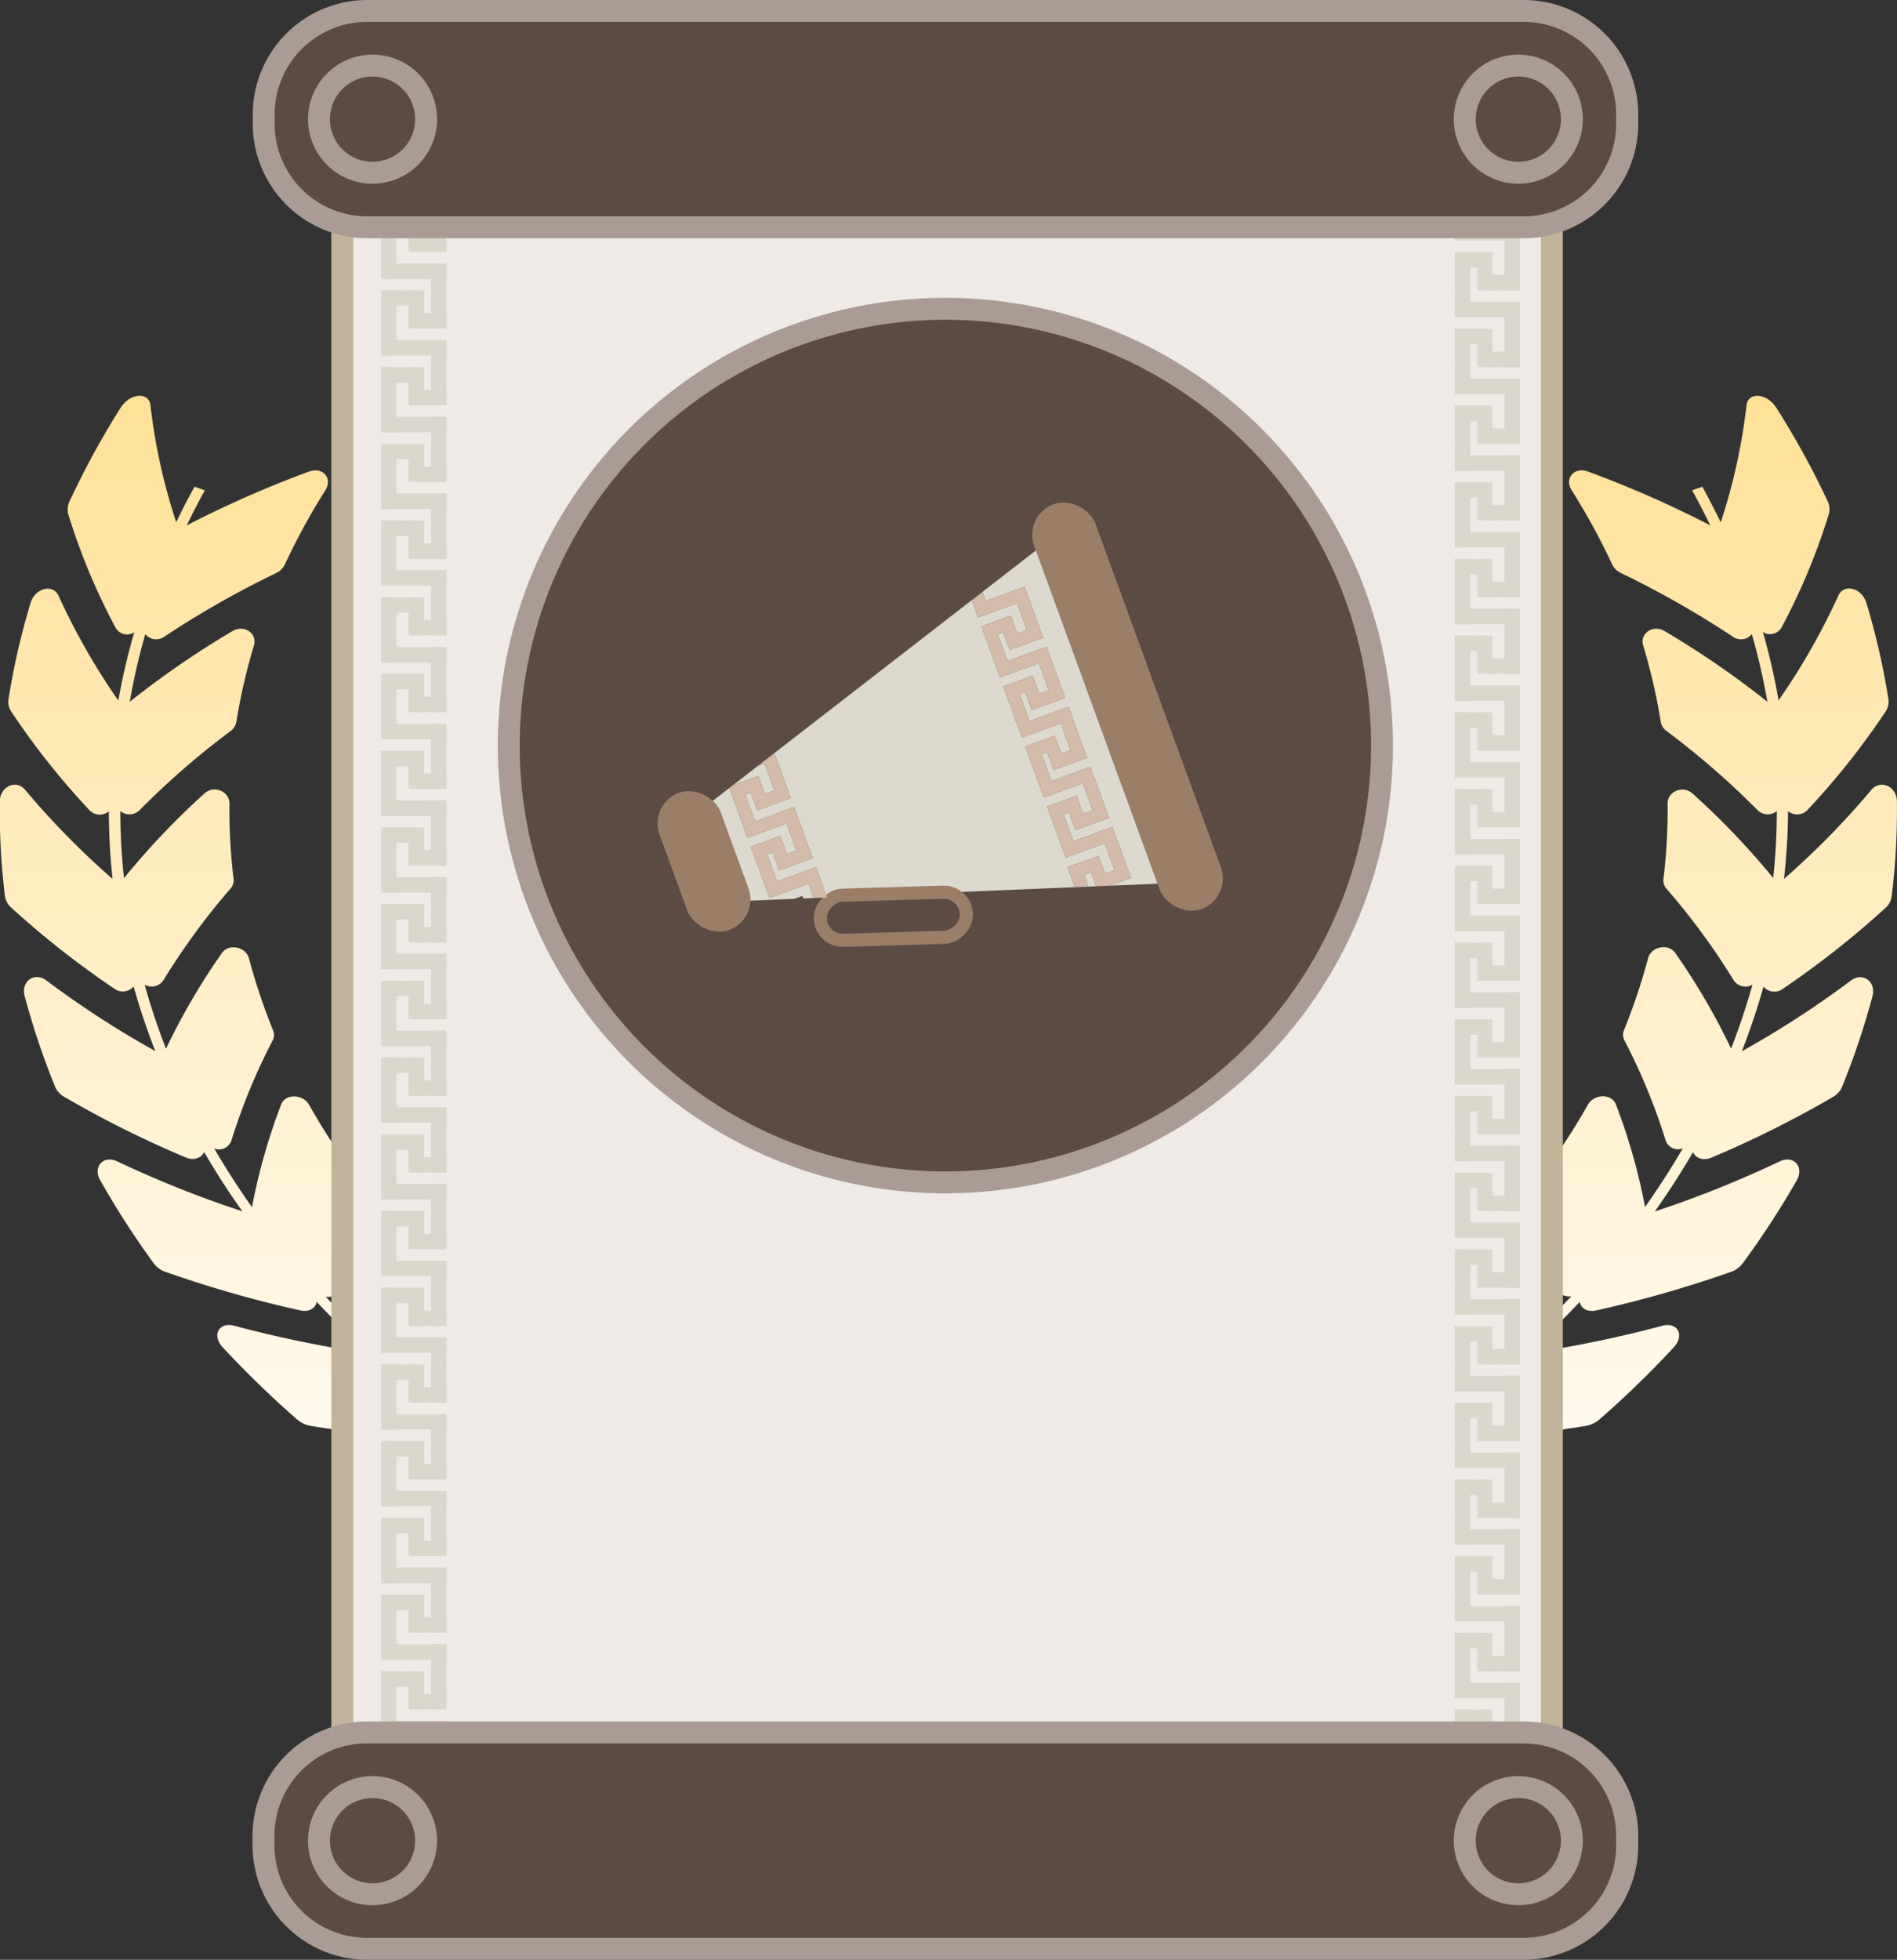 <svg xmlns="http://www.w3.org/2000/svg" xmlns:xlink="http://www.w3.org/1999/xlink" viewBox="0 0 432.86 447.01"><rect x="0" y="0" width="432.86" height="447.01" fill="#333333" stroke="none"/><defs><style>.cls-1,.cls-19{fill:none;}.cls-2{fill:url(#linear-gradient);}.cls-3{fill:url(#linear-gradient-2);}.cls-4{fill:#efeae6;}.cls-5{fill:#c1b49a;}.cls-6{fill:#dcd7cd;}.cls-7{clip-path:url(#clip-path);}.cls-8{clip-path:url(#clip-path-2);}.cls-9{clip-path:url(#clip-path-3);}.cls-10{clip-path:url(#clip-path-4);}.cls-11{clip-path:url(#clip-path-5);}.cls-12{clip-path:url(#clip-path-6);}.cls-13{clip-path:url(#clip-path-7);}.cls-14{clip-path:url(#clip-path-8);}.cls-15{fill:#5c4b43;}.cls-16{fill:#aa9c94;}.cls-17{fill:#9b7e68;}.cls-18{fill:#ddd9cf;}.cls-19{stroke:#9b7e68;stroke-miterlimit:10;stroke-width:3px;}.cls-20{fill:#d3baa9;}</style><linearGradient id="linear-gradient" x1="108.21" y1="90.25" x2="108.21" y2="375.29" gradientUnits="userSpaceOnUse"><stop offset="0" stop-color="#ffe197"/><stop offset="1" stop-color="#fff"/></linearGradient><linearGradient id="linear-gradient-2" x1="324.64" y1="90.25" x2="324.64" y2="375.29" xlink:href="#linear-gradient"/><clipPath id="clip-path"><polygon class="cls-1" points="331.95 398.7 331.95 400.01 346.83 414.89 346.83 398.7 331.95 398.7"/></clipPath><clipPath id="clip-path-2"><polygon class="cls-1" points="330.64 400.01 331.95 400.01 346.83 414.89 330.64 414.89 330.64 400.01"/></clipPath><clipPath id="clip-path-3"><polygon class="cls-1" points="103.16 400.01 101.85 400.01 86.97 414.89 103.16 414.89 103.16 400.01"/></clipPath><clipPath id="clip-path-4"><polygon class="cls-1" points="101.85 398.7 101.85 400.01 86.97 414.89 86.97 398.7 101.85 398.7"/></clipPath><clipPath id="clip-path-5"><polygon class="cls-1" points="101.85 48.73 101.85 47.42 86.97 32.55 86.97 48.73 101.85 48.73"/></clipPath><clipPath id="clip-path-6"><polygon class="cls-1" points="103.16 47.42 101.85 47.42 86.97 32.55 103.16 32.55 103.16 47.42"/></clipPath><clipPath id="clip-path-7"><polygon class="cls-1" points="330.64 47.42 331.95 47.42 346.83 32.55 330.64 32.55 330.64 47.42"/></clipPath><clipPath id="clip-path-8"><polygon class="cls-1" points="331.95 48.73 331.95 47.42 346.83 32.55 346.83 48.73 331.95 48.73"/></clipPath></defs><title>Asset 24</title><g id="Layer_2" data-name="Layer 2"><g id="Layer_1-2" data-name="Layer 1"><path class="cls-2" d="M200.15,358.39a149.38,149.38,0,0,1-17.8-20.79A4.45,4.45,0,0,0,180,336q-10.43-3.32-20.16-7.47c-3.08-1.32-6.42.49-5.23,3a141,141,0,0,0,13.65,22.19q-9.2-3-17.91-6.64c1.71-.42,2.66-1.73,1.75-3.29a132,132,0,0,1-10.58-23.11,3.62,3.62,0,0,0-1.72-1.9q-8.91-4.95-17-10.59c-2.57-1.79-6.29-.6-5.85,2A129.67,129.67,0,0,0,123.56,334q-7.84-4.46-15.13-9.41c1.76-.12,3-1.24,2.62-2.9a125.2,125.2,0,0,1-3.59-24.15,3.08,3.08,0,0,0-1.13-2.13,177.73,177.73,0,0,1-13.55-13.12c-2-2.17-5.94-1.63-6.23,1a128.12,128.12,0,0,0-.21,24.16q-6.33-5.64-12-11.66c1.74.18,3.29-.69,3.34-2.37a127.6,127.6,0,0,1,3.11-24.05,2.78,2.78,0,0,0-.52-2.26A156,156,0,0,1,70.53,252c-1.38-2.45-5.37-2.6-6.35-.13a135.34,135.34,0,0,0-6.68,23.47q-4.65-6.55-8.62-13.38a3,3,0,0,0,3.9-1.74,138.39,138.39,0,0,1,9.44-22.92,2.71,2.71,0,0,0,.09-2.29,138.58,138.58,0,0,1-5.5-16.41c-.7-2.64-4.56-3.48-6.17-1.23a151,151,0,0,0-12.76,21.83Q35.06,232,33,224.59a3.21,3.21,0,0,0,4.28-1A157.34,157.34,0,0,1,52.6,202.68a2.87,2.87,0,0,0,.7-2.24,129.18,129.18,0,0,1-.94-17.18c0-2.74-3.5-4.26-5.69-2.3A175,175,0,0,0,28.29,200.3,144.87,144.87,0,0,1,27.45,185a3.3,3.3,0,0,0,4.46-.27,184.27,184.27,0,0,1,20.72-18,3.3,3.3,0,0,0,1.31-2.11,131.84,131.84,0,0,1,4-17.36c.84-2.74-2.17-4.9-4.88-3.32a207,207,0,0,0-23.45,16.12,147.84,147.84,0,0,1,3.54-15.42,3.2,3.2,0,0,0,4.43.52,218.41,218.41,0,0,1,25.52-14.5A4.06,4.06,0,0,0,65,128.75a151.09,151.09,0,0,1,9.26-16.95c1.69-2.66-.57-5.39-3.72-4.25A245.76,245.76,0,0,0,42.6,119.84q1.94-4,4.14-8L44.4,111q-2.23,4-4.19,8.13a134.14,134.14,0,0,1-5.88-26.68c-.33-3.11-4.65-2.84-6.8.54a190,190,0,0,0-11.64,21.31,4.24,4.24,0,0,0-.31,3,145.4,145.4,0,0,0,10.78,25.85,3,3,0,0,0,4.27,1.07A149.55,149.55,0,0,0,27,159.79a152.41,152.41,0,0,1-13.62-23.86c-1.26-2.83-5.35-1.87-6.42,1.63a165.77,165.77,0,0,0-5,21.82,4,4,0,0,0,.56,2.86,172.34,172.34,0,0,0,17.86,22.52,3.22,3.22,0,0,0,4.46.28,146.52,146.52,0,0,0,.84,15.43,183.22,183.22,0,0,1-19.93-20.3c-2-2.45-5.74-.85-5.8,2.64a162.32,162.32,0,0,0,1.18,21.6A4.27,4.27,0,0,0,2.53,207a206.88,206.88,0,0,0,23.53,18.49,3.22,3.22,0,0,0,4.43-.5q2.09,7.46,4.94,14.75a217.68,217.68,0,0,1-24.87-16.12c-2.64-2-5.83.18-4.94,3.55a174.17,174.17,0,0,0,6.92,20.63,4.79,4.79,0,0,0,2,2.31,240.46,240.46,0,0,0,27.85,13.9c1.92.8,3.58.07,4.19-1.25q4,6.9,8.72,13.53A248.28,248.28,0,0,1,26.75,264.9c-3.11-1.5-5.64,1.18-3.89,4.3a196.1,196.1,0,0,0,12.2,18.93,5.49,5.49,0,0,0,2.56,1.92,267,267,0,0,0,30.88,8.84c2.09.46,3.52-.55,3.75-1.94Q78,303,84.44,308.74a270.2,270.2,0,0,1-31-6.35c-3.43-.93-5.19,2.12-2.65,4.88a223.46,223.46,0,0,0,17,16.49,6.27,6.27,0,0,0,3,1.45,283.81,283.81,0,0,0,32.72,3.44c2.18.1,3.3-1.13,3.15-2.54q7.37,5,15.3,9.52a282.72,282.72,0,0,1-32.23-1c-3.63-.34-4.51,3-1.24,5.24Q98.81,347,110,353.19a7.08,7.08,0,0,0,3.41.91,291.93,291.93,0,0,0,33.41-2.18c2.2-.27,3-1.67,2.38-3q8.8,3.65,18.11,6.72a287.39,287.39,0,0,1-32.42,4.54c-3.7.29-3.61,3.68.31,5.36q12.22,5.21,25.35,9.4a7.93,7.93,0,0,0,3.69.31,294.1,294.1,0,0,0,33-7.92c2.15-.65,2.47-2.15,1.47-3.38q8.45,1.71,17.22,2.94l.44-2q-8.67-1.21-17-2.91C201,361.21,201.56,359.76,200.15,358.39Z"/><path class="cls-3" d="M427,180.17a183.21,183.21,0,0,1-19.93,20.3A146.52,146.52,0,0,0,408,185a3.22,3.22,0,0,0,4.46-.28,172.39,172.39,0,0,0,17.86-22.52,4,4,0,0,0,.56-2.86,165.72,165.72,0,0,0-5-21.82c-1.07-3.5-5.16-4.46-6.42-1.63a152.44,152.44,0,0,1-13.62,23.86,149.54,149.54,0,0,0-3.58-15.59,3,3,0,0,0,4.27-1.07,145.4,145.4,0,0,0,10.78-25.85,4.24,4.24,0,0,0-.31-3A190,190,0,0,0,405.32,93c-2.15-3.38-6.47-3.65-6.8-.54a134.13,134.13,0,0,1-5.88,26.68q-2-4.08-4.19-8.13l-2.34.82q2.2,4,4.14,8a245.79,245.79,0,0,0-27.92-12.28c-3.15-1.14-5.41,1.59-3.72,4.25a151.09,151.09,0,0,1,9.26,16.95,4.06,4.06,0,0,0,1.92,1.91,218.41,218.41,0,0,1,25.52,14.5,3.2,3.2,0,0,0,4.43-.52,148,148,0,0,1,3.54,15.42,207.07,207.07,0,0,0-23.45-16.12c-2.71-1.58-5.72.58-4.88,3.32a131.79,131.79,0,0,1,4,17.36,3.31,3.31,0,0,0,1.31,2.11,184.27,184.27,0,0,1,20.72,18,3.3,3.3,0,0,0,4.46.27,145,145,0,0,1-.83,15.26A175,175,0,0,0,386.2,181c-2.19-2-5.74-.44-5.69,2.3a129.13,129.13,0,0,1-.94,17.18,2.87,2.87,0,0,0,.7,2.24,157.29,157.29,0,0,1,15.33,20.88,3.21,3.21,0,0,0,4.28,1Q397.8,232,395,239.17a151,151,0,0,0-12.76-21.83c-1.61-2.26-5.48-1.41-6.18,1.23a138.47,138.47,0,0,1-5.5,16.41,2.71,2.71,0,0,0,.09,2.29,138.36,138.36,0,0,1,9.44,22.92,3,3,0,0,0,3.9,1.74q-4,6.83-8.62,13.38a135.34,135.34,0,0,0-6.68-23.47c-1-2.47-5-2.32-6.35.13A155.9,155.9,0,0,1,352.62,267a2.78,2.78,0,0,0-.52,2.26,127.6,127.6,0,0,1,3.11,24.05c.05,1.68,1.61,2.55,3.34,2.37q-5.71,6-12,11.66a128.17,128.17,0,0,0-.21-24.16c-.29-2.59-4.23-3.12-6.23-1a177.8,177.8,0,0,1-13.55,13.12,3.08,3.08,0,0,0-1.13,2.13,125.26,125.26,0,0,1-3.59,24.15c-.42,1.66.86,2.78,2.62,2.9q-7.28,4.94-15.13,9.41a129.69,129.69,0,0,0,6.59-23.77c.43-2.59-3.29-3.79-5.85-2q-8.11,5.63-17,10.59a3.62,3.62,0,0,0-1.72,1.9,131.94,131.94,0,0,1-10.58,23.11c-.9,1.56,0,2.88,1.75,3.29q-8.7,3.61-17.91,6.64a141,141,0,0,0,13.65-22.19c1.19-2.47-2.15-4.28-5.23-3q-9.72,4.14-20.16,7.47a4.46,4.46,0,0,0-2.3,1.56,149.33,149.33,0,0,1-17.8,20.79c-1.41,1.37-.86,2.82.75,3.53q-8.36,1.69-17,2.91l.44,2q8.77-1.23,17.22-2.94c-1,1.23-.68,2.73,1.47,3.38a294.14,294.14,0,0,0,33,7.92,7.93,7.93,0,0,0,3.69-.31q13.11-4.17,25.35-9.4c3.92-1.68,4-5.07.31-5.36a287.39,287.39,0,0,1-32.42-4.54q9.31-3.06,18.11-6.72c-.57,1.36.18,2.76,2.38,3a291.93,291.93,0,0,0,33.41,2.18,7.09,7.09,0,0,0,3.41-.91Q334,347,344.25,339.88c3.27-2.28,2.39-5.58-1.24-5.24a282.71,282.71,0,0,1-32.23,1q7.93-4.51,15.3-9.52c-.16,1.41,1,2.64,3.15,2.54a283.8,283.8,0,0,0,32.72-3.44,6.27,6.27,0,0,0,3-1.45,223.58,223.58,0,0,0,17-16.49c2.55-2.76.79-5.81-2.65-4.88a270.22,270.22,0,0,1-31,6.35q6.4-5.7,12.17-11.79c.24,1.4,1.66,2.4,3.75,1.94a267,267,0,0,0,30.88-8.84,5.49,5.49,0,0,0,2.56-1.92A196,196,0,0,0,410,269.2c1.75-3.12-.78-5.8-3.89-4.3a248.31,248.31,0,0,1-28.52,11.43q4.7-6.62,8.72-13.53c.61,1.32,2.27,2.06,4.19,1.25a240.46,240.46,0,0,0,27.85-13.9,4.79,4.79,0,0,0,2-2.31,174.17,174.17,0,0,0,6.92-20.63c.89-3.37-2.3-5.55-4.94-3.55a217.71,217.71,0,0,1-24.87,16.12q2.84-7.28,4.94-14.75a3.22,3.22,0,0,0,4.43.5A206.91,206.91,0,0,0,430.33,207a4.27,4.27,0,0,0,1.33-2.63,162.36,162.36,0,0,0,1.18-21.6C432.79,179.33,429.08,177.72,427,180.17Z"/><rect class="cls-4" x="78.15" y="44.38" width="275.96" height="358.68"/><path class="cls-5" d="M351.61,46.88V400.56h-271V46.88h271m5-5h-281V405.56h281V41.88Z"/><rect class="cls-6" x="343.3" y="51.36" width="3.52" height="14.88"/><rect class="cls-6" x="331.95" y="51.36" width="14.88" height="3.52"/><rect class="cls-6" x="339.39" y="62.71" width="7.44" height="3.52"/><rect class="cls-6" x="331.95" y="57.5" width="7.44" height="3.52"/><rect class="cls-6" x="337.04" y="57.5" width="3.52" height="8.73"/><rect class="cls-6" x="331.95" y="57.5" width="3.52" height="8.73"/><rect class="cls-6" x="331.95" y="48.73" width="3.52" height="6.15"/><rect class="cls-6" x="343.3" y="68.85" width="3.52" height="14.88"/><rect class="cls-6" x="331.95" y="68.85" width="14.88" height="3.52"/><rect class="cls-6" x="339.39" y="80.21" width="7.44" height="3.52"/><rect class="cls-6" x="331.95" y="75" width="7.44" height="3.52"/><rect class="cls-6" x="337.04" y="75" width="3.52" height="8.73"/><rect class="cls-6" x="331.95" y="75" width="3.52" height="8.73"/><rect class="cls-6" x="331.95" y="66.23" width="3.52" height="6.15"/><rect class="cls-6" x="343.3" y="86.35" width="3.52" height="14.88"/><rect class="cls-6" x="331.95" y="86.35" width="14.88" height="3.52"/><rect class="cls-6" x="339.39" y="97.71" width="7.44" height="3.52"/><rect class="cls-6" x="331.95" y="92.5" width="7.44" height="3.52"/><rect class="cls-6" x="337.04" y="92.5" width="3.52" height="8.73"/><rect class="cls-6" x="331.95" y="92.5" width="3.52" height="8.73"/><rect class="cls-6" x="331.95" y="83.73" width="3.52" height="6.15"/><rect class="cls-6" x="343.3" y="103.85" width="3.52" height="14.88"/><rect class="cls-6" x="331.95" y="103.85" width="14.88" height="3.52"/><rect class="cls-6" x="339.39" y="115.2" width="7.44" height="3.52"/><rect class="cls-6" x="331.95" y="110" width="7.44" height="3.52"/><rect class="cls-6" x="337.04" y="110" width="3.52" height="8.73"/><rect class="cls-6" x="331.95" y="110" width="3.52" height="8.73"/><rect class="cls-6" x="331.95" y="101.23" width="3.52" height="6.15"/><rect class="cls-6" x="343.3" y="121.35" width="3.52" height="14.88"/><rect class="cls-6" x="331.95" y="121.35" width="14.88" height="3.52"/><rect class="cls-6" x="339.39" y="132.7" width="7.44" height="3.52"/><rect class="cls-6" x="331.95" y="127.5" width="7.44" height="3.52"/><rect class="cls-6" x="337.04" y="127.5" width="3.52" height="8.73"/><rect class="cls-6" x="331.95" y="127.5" width="3.52" height="8.73"/><rect class="cls-6" x="331.95" y="118.73" width="3.52" height="6.15"/><rect class="cls-6" x="343.3" y="138.85" width="3.52" height="14.88"/><rect class="cls-6" x="331.95" y="138.85" width="14.88" height="3.52"/><rect class="cls-6" x="339.39" y="150.2" width="7.44" height="3.52"/><rect class="cls-6" x="331.95" y="144.99" width="7.44" height="3.52"/><rect class="cls-6" x="337.04" y="144.99" width="3.52" height="8.73"/><rect class="cls-6" x="331.95" y="144.99" width="3.52" height="8.73"/><rect class="cls-6" x="331.95" y="136.23" width="3.52" height="6.15"/><rect class="cls-6" x="343.3" y="156.35" width="3.52" height="14.88"/><rect class="cls-6" x="331.95" y="156.35" width="14.88" height="3.52"/><rect class="cls-6" x="339.39" y="167.7" width="7.44" height="3.52"/><rect class="cls-6" x="331.95" y="162.49" width="7.44" height="3.52"/><rect class="cls-6" x="337.04" y="162.49" width="3.52" height="8.73"/><rect class="cls-6" x="331.95" y="162.49" width="3.52" height="8.73"/><rect class="cls-6" x="331.95" y="153.72" width="3.52" height="6.15"/><rect class="cls-6" x="343.3" y="173.85" width="3.52" height="14.88"/><rect class="cls-6" x="331.95" y="173.85" width="14.88" height="3.52"/><rect class="cls-6" x="339.39" y="185.2" width="7.44" height="3.52"/><rect class="cls-6" x="331.95" y="179.99" width="7.44" height="3.52"/><rect class="cls-6" x="337.04" y="179.99" width="3.52" height="8.73"/><rect class="cls-6" x="331.95" y="179.99" width="3.52" height="8.73"/><rect class="cls-6" x="331.95" y="171.22" width="3.52" height="6.15"/><rect class="cls-6" x="343.3" y="191.34" width="3.52" height="14.88"/><rect class="cls-6" x="331.95" y="191.34" width="14.88" height="3.52"/><rect class="cls-6" x="339.39" y="202.7" width="7.44" height="3.52"/><rect class="cls-6" x="331.95" y="197.49" width="7.44" height="3.52"/><rect class="cls-6" x="337.04" y="197.49" width="3.52" height="8.73"/><rect class="cls-6" x="331.95" y="197.49" width="3.52" height="8.73"/><rect class="cls-6" x="331.95" y="188.72" width="3.52" height="6.15"/><rect class="cls-6" x="343.3" y="208.84" width="3.52" height="14.88"/><rect class="cls-6" x="331.95" y="208.84" width="14.88" height="3.52"/><rect class="cls-6" x="339.39" y="220.19" width="7.44" height="3.52"/><rect class="cls-6" x="331.95" y="214.99" width="7.44" height="3.52"/><rect class="cls-6" x="337.04" y="214.99" width="3.52" height="8.73"/><rect class="cls-6" x="331.95" y="214.99" width="3.52" height="8.73"/><rect class="cls-6" x="331.95" y="206.22" width="3.52" height="6.15"/><rect class="cls-6" x="343.3" y="226.34" width="3.52" height="14.88"/><rect class="cls-6" x="331.95" y="226.34" width="14.88" height="3.52"/><rect class="cls-6" x="339.39" y="237.69" width="7.44" height="3.52"/><rect class="cls-6" x="331.95" y="232.49" width="7.44" height="3.52"/><rect class="cls-6" x="337.04" y="232.49" width="3.52" height="8.73"/><rect class="cls-6" x="331.95" y="232.49" width="3.52" height="8.73"/><rect class="cls-6" x="331.95" y="223.72" width="3.52" height="6.15"/><rect class="cls-6" x="343.3" y="243.84" width="3.52" height="14.88"/><rect class="cls-6" x="331.95" y="243.84" width="14.88" height="3.52"/><rect class="cls-6" x="339.39" y="255.19" width="7.44" height="3.52"/><rect class="cls-6" x="331.95" y="249.98" width="7.44" height="3.52"/><rect class="cls-6" x="337.04" y="249.98" width="3.52" height="8.73"/><rect class="cls-6" x="331.95" y="249.98" width="3.52" height="8.73"/><rect class="cls-6" x="331.95" y="241.22" width="3.52" height="6.15"/><rect class="cls-6" x="343.3" y="261.34" width="3.52" height="14.88"/><rect class="cls-6" x="331.95" y="261.34" width="14.88" height="3.52"/><rect class="cls-6" x="339.39" y="272.69" width="7.44" height="3.52"/><rect class="cls-6" x="331.95" y="267.48" width="7.44" height="3.52"/><rect class="cls-6" x="337.04" y="267.48" width="3.52" height="8.73"/><rect class="cls-6" x="331.95" y="267.48" width="3.52" height="8.73"/><rect class="cls-6" x="331.95" y="258.72" width="3.52" height="6.15"/><rect class="cls-6" x="343.3" y="278.84" width="3.52" height="14.88"/><rect class="cls-6" x="331.95" y="278.84" width="14.88" height="3.52"/><rect class="cls-6" x="339.39" y="290.19" width="7.44" height="3.52"/><rect class="cls-6" x="331.95" y="284.98" width="7.44" height="3.52"/><rect class="cls-6" x="337.04" y="284.98" width="3.52" height="8.73"/><rect class="cls-6" x="331.95" y="284.98" width="3.52" height="8.73"/><rect class="cls-6" x="331.95" y="276.21" width="3.52" height="6.15"/><rect class="cls-6" x="343.3" y="296.33" width="3.52" height="14.88"/><rect class="cls-6" x="331.95" y="296.33" width="14.88" height="3.52"/><rect class="cls-6" x="339.39" y="307.69" width="7.44" height="3.52"/><rect class="cls-6" x="331.95" y="302.48" width="7.44" height="3.52"/><rect class="cls-6" x="337.04" y="302.48" width="3.52" height="8.73"/><rect class="cls-6" x="331.95" y="302.48" width="3.52" height="8.73"/><rect class="cls-6" x="331.95" y="293.71" width="3.52" height="6.15"/><rect class="cls-6" x="343.3" y="313.83" width="3.52" height="14.88"/><rect class="cls-6" x="331.95" y="313.83" width="14.88" height="3.52"/><rect class="cls-6" x="339.39" y="325.19" width="7.44" height="3.52"/><rect class="cls-6" x="331.95" y="319.98" width="7.44" height="3.52"/><rect class="cls-6" x="337.04" y="319.98" width="3.52" height="8.73"/><rect class="cls-6" x="331.95" y="319.98" width="3.52" height="8.73"/><rect class="cls-6" x="331.95" y="311.21" width="3.52" height="6.15"/><rect class="cls-6" x="343.3" y="331.33" width="3.52" height="14.88"/><rect class="cls-6" x="331.95" y="331.33" width="14.88" height="3.52"/><rect class="cls-6" x="339.39" y="342.68" width="7.44" height="3.52"/><rect class="cls-6" x="331.95" y="337.48" width="7.44" height="3.52"/><rect class="cls-6" x="337.04" y="337.48" width="3.52" height="8.73"/><rect class="cls-6" x="331.95" y="337.48" width="3.52" height="8.73"/><rect class="cls-6" x="331.95" y="328.71" width="3.52" height="6.15"/><rect class="cls-6" x="343.3" y="348.83" width="3.52" height="14.88"/><rect class="cls-6" x="331.95" y="348.83" width="14.88" height="3.52"/><rect class="cls-6" x="339.39" y="360.18" width="7.44" height="3.52"/><rect class="cls-6" x="331.95" y="354.98" width="7.44" height="3.52"/><rect class="cls-6" x="337.04" y="354.98" width="3.52" height="8.73"/><rect class="cls-6" x="331.95" y="354.98" width="3.52" height="8.73"/><rect class="cls-6" x="331.95" y="346.21" width="3.52" height="6.15"/><rect class="cls-6" x="343.3" y="366.33" width="3.52" height="14.88"/><rect class="cls-6" x="331.95" y="366.33" width="14.88" height="3.52"/><rect class="cls-6" x="339.39" y="377.68" width="7.44" height="3.52"/><rect class="cls-6" x="331.95" y="372.47" width="7.44" height="3.52"/><rect class="cls-6" x="337.04" y="372.47" width="3.52" height="8.73"/><rect class="cls-6" x="331.95" y="372.47" width="3.52" height="8.73"/><rect class="cls-6" x="331.95" y="363.71" width="3.52" height="6.15"/><rect class="cls-6" x="343.3" y="383.83" width="3.52" height="14.88"/><rect class="cls-6" x="331.95" y="383.83" width="14.88" height="3.52"/><rect class="cls-6" x="339.39" y="395.18" width="7.44" height="3.52"/><rect class="cls-6" x="331.95" y="389.97" width="7.44" height="3.52"/><rect class="cls-6" x="337.04" y="389.97" width="3.52" height="8.73"/><rect class="cls-6" x="331.95" y="389.97" width="3.52" height="8.73"/><rect class="cls-6" x="331.95" y="381.2" width="3.52" height="6.15"/><rect class="cls-6" x="313.14" y="411.37" width="14.88" height="3.52"/><rect class="cls-6" x="324.49" y="400.01" width="3.52" height="14.88"/><rect class="cls-6" x="313.14" y="407.45" width="3.52" height="7.44"/><rect class="cls-6" x="318.35" y="400.01" width="3.52" height="7.44"/><rect class="cls-6" x="313.14" y="405.1" width="8.73" height="3.52"/><rect class="cls-6" x="313.14" y="400.01" width="8.73" height="3.52"/><rect class="cls-6" x="324.49" y="400.01" width="6.15" height="3.52"/><rect class="cls-6" x="295.64" y="411.37" width="14.88" height="3.52"/><rect class="cls-6" x="307" y="400.01" width="3.52" height="14.88"/><rect class="cls-6" x="295.64" y="407.45" width="3.52" height="7.44"/><rect class="cls-6" x="300.85" y="400.01" width="3.52" height="7.44"/><rect class="cls-6" x="295.64" y="405.1" width="8.73" height="3.52"/><rect class="cls-6" x="295.64" y="400.01" width="8.73" height="3.52"/><rect class="cls-6" x="307" y="400.01" width="6.15" height="3.52"/><rect class="cls-6" x="278.14" y="411.37" width="14.88" height="3.52"/><rect class="cls-6" x="289.5" y="400.01" width="3.52" height="14.88"/><rect class="cls-6" x="278.14" y="407.45" width="3.52" height="7.44"/><rect class="cls-6" x="283.35" y="400.01" width="3.52" height="7.44"/><rect class="cls-6" x="278.14" y="405.1" width="8.73" height="3.52"/><rect class="cls-6" x="278.14" y="400.01" width="8.73" height="3.52"/><rect class="cls-6" x="289.5" y="400.01" width="6.15" height="3.52"/><rect class="cls-6" x="260.65" y="411.37" width="14.88" height="3.52"/><rect class="cls-6" x="272" y="400.01" width="3.52" height="14.88"/><rect class="cls-6" x="260.65" y="407.45" width="3.52" height="7.44"/><rect class="cls-6" x="265.85" y="400.01" width="3.52" height="7.44"/><rect class="cls-6" x="260.65" y="405.1" width="8.73" height="3.52"/><rect class="cls-6" x="260.65" y="400.01" width="8.73" height="3.52"/><rect class="cls-6" x="272" y="400.01" width="6.15" height="3.52"/><rect class="cls-6" x="243.15" y="411.37" width="14.88" height="3.52"/><rect class="cls-6" x="254.5" y="400.01" width="3.52" height="14.88"/><rect class="cls-6" x="243.15" y="407.45" width="3.52" height="7.44"/><rect class="cls-6" x="248.36" y="400.01" width="3.52" height="7.44"/><rect class="cls-6" x="243.15" y="405.1" width="8.73" height="3.52"/><rect class="cls-6" x="243.15" y="400.01" width="8.73" height="3.52"/><rect class="cls-6" x="254.5" y="400.01" width="6.15" height="3.52"/><rect class="cls-6" x="225.65" y="411.37" width="14.88" height="3.52"/><rect class="cls-6" x="237" y="400.01" width="3.52" height="14.88"/><rect class="cls-6" x="225.65" y="407.45" width="3.52" height="7.44"/><rect class="cls-6" x="230.86" y="400.01" width="3.52" height="7.44"/><rect class="cls-6" x="225.65" y="405.1" width="8.73" height="3.52"/><rect class="cls-6" x="225.65" y="400.01" width="8.73" height="3.52"/><rect class="cls-6" x="237" y="400.01" width="6.15" height="3.52"/><rect class="cls-6" x="208.15" y="411.37" width="14.88" height="3.52"/><rect class="cls-6" x="219.5" y="400.01" width="3.52" height="14.88"/><rect class="cls-6" x="208.15" y="407.45" width="3.52" height="7.44"/><rect class="cls-6" x="213.36" y="400.01" width="3.52" height="7.44"/><rect class="cls-6" x="208.15" y="405.1" width="8.73" height="3.52"/><rect class="cls-6" x="208.15" y="400.01" width="8.73" height="3.52"/><rect class="cls-6" x="219.5" y="400.01" width="6.15" height="3.52"/><rect class="cls-6" x="190.65" y="411.37" width="14.88" height="3.52"/><rect class="cls-6" x="202.01" y="400.01" width="3.52" height="14.88"/><rect class="cls-6" x="190.65" y="407.45" width="3.52" height="7.44"/><rect class="cls-6" x="195.86" y="400.01" width="3.52" height="7.44"/><rect class="cls-6" x="190.65" y="405.1" width="8.73" height="3.52"/><rect class="cls-6" x="190.65" y="400.01" width="8.73" height="3.52"/><rect class="cls-6" x="202.01" y="400.01" width="6.15" height="3.52"/><rect class="cls-6" x="173.15" y="411.37" width="14.88" height="3.52"/><rect class="cls-6" x="184.51" y="400.01" width="3.52" height="14.88"/><rect class="cls-6" x="173.15" y="407.45" width="3.52" height="7.44"/><rect class="cls-6" x="178.36" y="400.01" width="3.52" height="7.44"/><rect class="cls-6" x="173.15" y="405.1" width="8.73" height="3.52"/><rect class="cls-6" x="173.15" y="400.01" width="8.73" height="3.52"/><rect class="cls-6" x="184.51" y="400.01" width="6.15" height="3.52"/><rect class="cls-6" x="155.66" y="411.37" width="14.88" height="3.52"/><rect class="cls-6" x="167.01" y="400.01" width="3.52" height="14.88"/><rect class="cls-6" x="155.66" y="407.45" width="3.52" height="7.44"/><rect class="cls-6" x="160.86" y="400.01" width="3.52" height="7.44"/><rect class="cls-6" x="155.66" y="405.1" width="8.73" height="3.52"/><rect class="cls-6" x="155.66" y="400.01" width="8.73" height="3.52"/><rect class="cls-6" x="167.01" y="400.01" width="6.15" height="3.52"/><rect class="cls-6" x="138.16" y="411.37" width="14.88" height="3.52"/><rect class="cls-6" x="149.51" y="400.01" width="3.52" height="14.88"/><rect class="cls-6" x="138.16" y="407.45" width="3.52" height="7.44"/><rect class="cls-6" x="143.36" y="400.01" width="3.52" height="7.44"/><rect class="cls-6" x="138.16" y="405.1" width="8.73" height="3.52"/><rect class="cls-6" x="138.16" y="400.01" width="8.73" height="3.52"/><rect class="cls-6" x="149.51" y="400.01" width="6.15" height="3.52"/><rect class="cls-6" x="120.66" y="411.37" width="14.88" height="3.52"/><rect class="cls-6" x="132.01" y="400.01" width="3.52" height="14.88"/><rect class="cls-6" x="120.66" y="407.45" width="3.52" height="7.44"/><rect class="cls-6" x="125.87" y="400.01" width="3.52" height="7.44"/><rect class="cls-6" x="120.66" y="405.1" width="8.73" height="3.52"/><rect class="cls-6" x="120.66" y="400.01" width="8.73" height="3.52"/><rect class="cls-6" x="132.01" y="400.01" width="6.15" height="3.52"/><rect class="cls-6" x="103.16" y="411.37" width="14.88" height="3.52"/><rect class="cls-6" x="114.51" y="400.01" width="3.52" height="14.88"/><rect class="cls-6" x="103.16" y="407.45" width="3.52" height="7.44"/><rect class="cls-6" x="108.37" y="400.01" width="3.52" height="7.44"/><rect class="cls-6" x="103.16" y="405.1" width="8.73" height="3.52"/><rect class="cls-6" x="103.16" y="400.01" width="8.73" height="3.52"/><rect class="cls-6" x="114.51" y="400.01" width="6.15" height="3.52"/><rect class="cls-6" x="86.97" y="381.2" width="3.52" height="14.88"/><rect class="cls-6" x="86.97" y="392.56" width="14.88" height="3.52"/><rect class="cls-6" x="86.97" y="381.2" width="7.44" height="3.52"/><rect class="cls-6" x="94.41" y="386.41" width="7.44" height="3.52"/><rect class="cls-6" x="93.24" y="381.2" width="3.52" height="8.73"/><rect class="cls-6" x="98.33" y="381.2" width="3.52" height="8.73"/><rect class="cls-6" x="98.33" y="392.56" width="3.52" height="6.15"/><rect class="cls-6" x="86.97" y="363.71" width="3.52" height="14.88"/><rect class="cls-6" x="86.97" y="375.06" width="14.88" height="3.52"/><rect class="cls-6" x="86.97" y="363.71" width="7.44" height="3.52"/><rect class="cls-6" x="94.41" y="368.91" width="7.44" height="3.52"/><rect class="cls-6" x="93.24" y="363.71" width="3.52" height="8.73"/><rect class="cls-6" x="98.33" y="363.71" width="3.52" height="8.73"/><rect class="cls-6" x="98.33" y="375.06" width="3.52" height="6.15"/><rect class="cls-6" x="86.97" y="346.21" width="3.52" height="14.88"/><rect class="cls-6" x="86.97" y="357.56" width="14.88" height="3.52"/><rect class="cls-6" x="86.97" y="346.21" width="7.44" height="3.52"/><rect class="cls-6" x="94.41" y="351.42" width="7.44" height="3.52"/><rect class="cls-6" x="93.24" y="346.21" width="3.52" height="8.73"/><rect class="cls-6" x="98.33" y="346.21" width="3.52" height="8.73"/><rect class="cls-6" x="98.33" y="357.56" width="3.52" height="6.15"/><rect class="cls-6" x="86.97" y="328.71" width="3.52" height="14.88"/><rect class="cls-6" x="86.97" y="340.06" width="14.88" height="3.52"/><rect class="cls-6" x="86.97" y="328.71" width="7.44" height="3.52"/><rect class="cls-6" x="94.41" y="333.92" width="7.44" height="3.52"/><rect class="cls-6" x="93.24" y="328.71" width="3.52" height="8.73"/><rect class="cls-6" x="98.33" y="328.71" width="3.52" height="8.73"/><rect class="cls-6" x="98.33" y="340.06" width="3.52" height="6.15"/><rect class="cls-6" x="86.97" y="311.21" width="3.52" height="14.88"/><rect class="cls-6" x="86.97" y="322.56" width="14.88" height="3.52"/><rect class="cls-6" x="86.97" y="311.21" width="7.44" height="3.52"/><rect class="cls-6" x="94.41" y="316.42" width="7.44" height="3.52"/><rect class="cls-6" x="93.24" y="311.21" width="3.52" height="8.73"/><rect class="cls-6" x="98.33" y="311.21" width="3.52" height="8.73"/><rect class="cls-6" x="98.33" y="322.56" width="3.52" height="6.15"/><rect class="cls-6" x="86.97" y="293.71" width="3.52" height="14.88"/><rect class="cls-6" x="86.97" y="305.06" width="14.88" height="3.52"/><rect class="cls-6" x="86.97" y="293.71" width="7.44" height="3.52"/><rect class="cls-6" x="94.41" y="298.92" width="7.44" height="3.52"/><rect class="cls-6" x="93.24" y="293.71" width="3.52" height="8.73"/><rect class="cls-6" x="98.33" y="293.71" width="3.52" height="8.73"/><rect class="cls-6" x="98.33" y="305.06" width="3.52" height="6.15"/><rect class="cls-6" x="86.97" y="276.21" width="3.52" height="14.88"/><rect class="cls-6" x="86.97" y="287.57" width="14.88" height="3.52"/><rect class="cls-6" x="86.97" y="276.21" width="7.44" height="3.52"/><rect class="cls-6" x="94.41" y="281.42" width="7.44" height="3.52"/><rect class="cls-6" x="93.24" y="276.21" width="3.52" height="8.73"/><rect class="cls-6" x="98.33" y="276.21" width="3.52" height="8.73"/><rect class="cls-6" x="98.33" y="287.57" width="3.52" height="6.15"/><rect class="cls-6" x="86.97" y="258.72" width="3.52" height="14.88"/><rect class="cls-6" x="86.97" y="270.07" width="14.88" height="3.52"/><rect class="cls-6" x="86.97" y="258.72" width="7.44" height="3.52"/><rect class="cls-6" x="94.41" y="263.92" width="7.44" height="3.52"/><rect class="cls-6" x="93.24" y="258.72" width="3.52" height="8.73"/><rect class="cls-6" x="98.33" y="258.72" width="3.52" height="8.73"/><rect class="cls-6" x="98.33" y="270.07" width="3.52" height="6.15"/><rect class="cls-6" x="86.97" y="241.22" width="3.52" height="14.88"/><rect class="cls-6" x="86.97" y="252.57" width="14.88" height="3.52"/><rect class="cls-6" x="86.97" y="241.22" width="7.44" height="3.52"/><rect class="cls-6" x="94.41" y="246.42" width="7.44" height="3.52"/><rect class="cls-6" x="93.24" y="241.22" width="3.52" height="8.73"/><rect class="cls-6" x="98.33" y="241.22" width="3.52" height="8.73"/><rect class="cls-6" x="98.33" y="252.57" width="3.52" height="6.15"/><rect class="cls-6" x="86.97" y="223.72" width="3.52" height="14.88"/><rect class="cls-6" x="86.97" y="235.07" width="14.88" height="3.52"/><rect class="cls-6" x="86.97" y="223.72" width="7.44" height="3.52"/><rect class="cls-6" x="94.41" y="228.93" width="7.44" height="3.52"/><rect class="cls-6" x="93.24" y="223.72" width="3.52" height="8.73"/><rect class="cls-6" x="98.33" y="223.72" width="3.52" height="8.73"/><rect class="cls-6" x="98.33" y="235.07" width="3.52" height="6.15"/><rect class="cls-6" x="86.97" y="206.22" width="3.52" height="14.88"/><rect class="cls-6" x="86.97" y="217.57" width="14.88" height="3.52"/><rect class="cls-6" x="86.97" y="206.22" width="7.44" height="3.52"/><rect class="cls-6" x="94.41" y="211.43" width="7.44" height="3.52"/><rect class="cls-6" x="93.24" y="206.22" width="3.52" height="8.73"/><rect class="cls-6" x="98.33" y="206.22" width="3.52" height="8.73"/><rect class="cls-6" x="98.33" y="217.57" width="3.52" height="6.15"/><rect class="cls-6" x="86.97" y="188.72" width="3.52" height="14.88"/><rect class="cls-6" x="86.97" y="200.07" width="14.88" height="3.52"/><rect class="cls-6" x="86.97" y="188.72" width="7.44" height="3.52"/><rect class="cls-6" x="94.41" y="193.93" width="7.44" height="3.52"/><rect class="cls-6" x="93.24" y="188.72" width="3.52" height="8.73"/><rect class="cls-6" x="98.33" y="188.72" width="3.52" height="8.73"/><rect class="cls-6" x="98.33" y="200.07" width="3.52" height="6.15"/><rect class="cls-6" x="86.97" y="171.22" width="3.52" height="14.88"/><rect class="cls-6" x="86.97" y="182.58" width="14.88" height="3.52"/><rect class="cls-6" x="86.97" y="171.22" width="7.44" height="3.52"/><rect class="cls-6" x="94.41" y="176.43" width="7.44" height="3.52"/><rect class="cls-6" x="93.24" y="171.22" width="3.52" height="8.73"/><rect class="cls-6" x="98.33" y="171.22" width="3.52" height="8.73"/><rect class="cls-6" x="98.33" y="182.58" width="3.52" height="6.15"/><rect class="cls-6" x="86.97" y="153.72" width="3.52" height="14.88"/><rect class="cls-6" x="86.97" y="165.08" width="14.88" height="3.52"/><rect class="cls-6" x="86.97" y="153.72" width="7.44" height="3.52"/><rect class="cls-6" x="94.41" y="158.93" width="7.44" height="3.52"/><rect class="cls-6" x="93.24" y="153.72" width="3.52" height="8.73"/><rect class="cls-6" x="98.33" y="153.72" width="3.52" height="8.73"/><rect class="cls-6" x="98.33" y="165.08" width="3.52" height="6.15"/><rect class="cls-6" x="86.97" y="136.23" width="3.52" height="14.88"/><rect class="cls-6" x="86.97" y="147.58" width="14.88" height="3.52"/><rect class="cls-6" x="86.97" y="136.23" width="7.44" height="3.52"/><rect class="cls-6" x="94.41" y="141.43" width="7.44" height="3.52"/><rect class="cls-6" x="93.24" y="136.23" width="3.52" height="8.73"/><rect class="cls-6" x="98.33" y="136.23" width="3.52" height="8.73"/><rect class="cls-6" x="98.33" y="147.58" width="3.52" height="6.15"/><rect class="cls-6" x="86.97" y="118.73" width="3.52" height="14.88"/><rect class="cls-6" x="86.97" y="130.08" width="14.88" height="3.52"/><rect class="cls-6" x="86.97" y="118.73" width="7.44" height="3.52"/><rect class="cls-6" x="94.41" y="123.94" width="7.44" height="3.52"/><rect class="cls-6" x="93.24" y="118.73" width="3.52" height="8.73"/><rect class="cls-6" x="98.33" y="118.73" width="3.52" height="8.73"/><rect class="cls-6" x="98.33" y="130.08" width="3.52" height="6.15"/><rect class="cls-6" x="86.97" y="101.23" width="3.52" height="14.88"/><rect class="cls-6" x="86.97" y="112.58" width="14.88" height="3.52"/><rect class="cls-6" x="86.97" y="101.23" width="7.44" height="3.52"/><rect class="cls-6" x="94.41" y="106.44" width="7.44" height="3.52"/><rect class="cls-6" x="93.24" y="101.23" width="3.52" height="8.73"/><rect class="cls-6" x="98.33" y="101.23" width="3.52" height="8.73"/><rect class="cls-6" x="98.33" y="112.58" width="3.52" height="6.15"/><rect class="cls-6" x="86.97" y="83.73" width="3.52" height="14.88"/><rect class="cls-6" x="86.97" y="95.08" width="14.88" height="3.52"/><rect class="cls-6" x="86.97" y="83.73" width="7.44" height="3.52"/><rect class="cls-6" x="94.41" y="88.94" width="7.44" height="3.52"/><rect class="cls-6" x="93.24" y="83.73" width="3.52" height="8.73"/><rect class="cls-6" x="98.33" y="83.73" width="3.52" height="8.73"/><rect class="cls-6" x="98.33" y="95.08" width="3.52" height="6.15"/><rect class="cls-6" x="86.97" y="66.23" width="3.52" height="14.88"/><rect class="cls-6" x="86.97" y="77.59" width="14.88" height="3.52"/><rect class="cls-6" x="86.97" y="66.23" width="7.44" height="3.52"/><rect class="cls-6" x="94.41" y="71.44" width="7.44" height="3.52"/><rect class="cls-6" x="93.24" y="66.23" width="3.52" height="8.73"/><rect class="cls-6" x="98.33" y="66.23" width="3.52" height="8.73"/><rect class="cls-6" x="98.33" y="77.59" width="3.52" height="6.15"/><rect class="cls-6" x="86.97" y="48.73" width="3.52" height="14.88"/><rect class="cls-6" x="86.97" y="60.09" width="14.88" height="3.52"/><rect class="cls-6" x="86.97" y="48.73" width="7.44" height="3.52"/><rect class="cls-6" x="94.41" y="53.94" width="7.44" height="3.52"/><rect class="cls-6" x="93.24" y="48.73" width="3.52" height="8.73"/><rect class="cls-6" x="98.33" y="48.73" width="3.52" height="8.73"/><rect class="cls-6" x="98.33" y="60.09" width="3.52" height="6.15"/><rect class="cls-6" x="105.78" y="32.55" width="14.88" height="3.52"/><rect class="cls-6" x="105.78" y="32.55" width="3.52" height="14.88"/><rect class="cls-6" x="117.14" y="32.55" width="3.52" height="7.44"/><rect class="cls-6" x="111.93" y="39.98" width="3.52" height="7.44"/><rect class="cls-6" x="111.93" y="38.81" width="8.73" height="3.52"/><rect class="cls-6" x="111.93" y="43.9" width="8.73" height="3.52"/><rect class="cls-6" x="103.16" y="43.9" width="6.15" height="3.52"/><rect class="cls-6" x="123.28" y="32.55" width="14.88" height="3.52"/><rect class="cls-6" x="123.28" y="32.55" width="3.52" height="14.88"/><rect class="cls-6" x="134.63" y="32.55" width="3.52" height="7.44"/><rect class="cls-6" x="129.43" y="39.98" width="3.52" height="7.44"/><rect class="cls-6" x="129.43" y="38.81" width="8.73" height="3.52"/><rect class="cls-6" x="129.43" y="43.9" width="8.73" height="3.52"/><rect class="cls-6" x="120.66" y="43.9" width="6.15" height="3.52"/><rect class="cls-6" x="140.78" y="32.55" width="14.88" height="3.52"/><rect class="cls-6" x="140.78" y="32.55" width="3.52" height="14.88"/><rect class="cls-6" x="152.13" y="32.55" width="3.52" height="7.44"/><rect class="cls-6" x="146.92" y="39.98" width="3.52" height="7.44"/><rect class="cls-6" x="146.92" y="38.81" width="8.73" height="3.52"/><rect class="cls-6" x="146.92" y="43.9" width="8.73" height="3.52"/><rect class="cls-6" x="138.16" y="43.9" width="6.15" height="3.52"/><rect class="cls-6" x="158.28" y="32.55" width="14.88" height="3.52"/><rect class="cls-6" x="158.28" y="32.55" width="3.52" height="14.88"/><rect class="cls-6" x="169.63" y="32.55" width="3.52" height="7.44"/><rect class="cls-6" x="164.42" y="39.98" width="3.52" height="7.44"/><rect class="cls-6" x="164.42" y="38.81" width="8.73" height="3.52"/><rect class="cls-6" x="164.42" y="43.9" width="8.73" height="3.52"/><rect class="cls-6" x="155.66" y="43.9" width="6.15" height="3.52"/><rect class="cls-6" x="175.78" y="32.55" width="14.88" height="3.52"/><rect class="cls-6" x="175.78" y="32.55" width="3.52" height="14.88"/><rect class="cls-6" x="187.13" y="32.55" width="3.52" height="7.44"/><rect class="cls-6" x="181.92" y="39.98" width="3.52" height="7.44"/><rect class="cls-6" x="181.92" y="38.81" width="8.73" height="3.52"/><rect class="cls-6" x="181.92" y="43.9" width="8.73" height="3.52"/><rect class="cls-6" x="173.15" y="43.9" width="6.15" height="3.52"/><rect class="cls-6" x="193.27" y="32.55" width="14.88" height="3.52"/><rect class="cls-6" x="193.27" y="32.55" width="3.52" height="14.88"/><rect class="cls-6" x="204.63" y="32.55" width="3.52" height="7.44"/><rect class="cls-6" x="199.42" y="39.98" width="3.52" height="7.44"/><rect class="cls-6" x="199.42" y="38.81" width="8.73" height="3.52"/><rect class="cls-6" x="199.42" y="43.9" width="8.73" height="3.52"/><rect class="cls-6" x="190.65" y="43.9" width="6.15" height="3.52"/><rect class="cls-6" x="210.77" y="32.55" width="14.88" height="3.52"/><rect class="cls-6" x="210.77" y="32.55" width="3.52" height="14.88"/><rect class="cls-6" x="222.13" y="32.55" width="3.52" height="7.44"/><rect class="cls-6" x="216.92" y="39.98" width="3.52" height="7.44"/><rect class="cls-6" x="216.92" y="38.81" width="8.73" height="3.52"/><rect class="cls-6" x="216.92" y="43.9" width="8.73" height="3.52"/><rect class="cls-6" x="208.15" y="43.9" width="6.15" height="3.52"/><rect class="cls-6" x="228.27" y="32.55" width="14.88" height="3.52"/><rect class="cls-6" x="228.27" y="32.55" width="3.52" height="14.88"/><rect class="cls-6" x="239.62" y="32.55" width="3.52" height="7.44"/><rect class="cls-6" x="234.42" y="39.98" width="3.52" height="7.44"/><rect class="cls-6" x="234.42" y="38.81" width="8.73" height="3.52"/><rect class="cls-6" x="234.42" y="43.9" width="8.73" height="3.52"/><rect class="cls-6" x="225.65" y="43.9" width="6.15" height="3.52"/><rect class="cls-6" x="245.77" y="32.55" width="14.88" height="3.52"/><rect class="cls-6" x="245.77" y="32.55" width="3.52" height="14.88"/><rect class="cls-6" x="257.12" y="32.55" width="3.52" height="7.44"/><rect class="cls-6" x="251.92" y="39.98" width="3.52" height="7.44"/><rect class="cls-6" x="251.92" y="38.81" width="8.73" height="3.52"/><rect class="cls-6" x="251.92" y="43.9" width="8.73" height="3.52"/><rect class="cls-6" x="243.15" y="43.9" width="6.15" height="3.52"/><rect class="cls-6" x="263.27" y="32.55" width="14.88" height="3.52"/><rect class="cls-6" x="263.27" y="32.55" width="3.52" height="14.88"/><rect class="cls-6" x="274.62" y="32.55" width="3.52" height="7.44"/><rect class="cls-6" x="269.41" y="39.98" width="3.52" height="7.44"/><rect class="cls-6" x="269.41" y="38.81" width="8.73" height="3.52"/><rect class="cls-6" x="269.41" y="43.9" width="8.73" height="3.52"/><rect class="cls-6" x="260.65" y="43.9" width="6.15" height="3.52"/><rect class="cls-6" x="280.77" y="32.55" width="14.88" height="3.52"/><rect class="cls-6" x="280.77" y="32.55" width="3.52" height="14.88"/><rect class="cls-6" x="292.12" y="32.55" width="3.52" height="7.44"/><rect class="cls-6" x="286.91" y="39.98" width="3.52" height="7.44"/><rect class="cls-6" x="286.91" y="38.81" width="8.73" height="3.52"/><rect class="cls-6" x="286.91" y="43.9" width="8.73" height="3.52"/><rect class="cls-6" x="278.14" y="43.9" width="6.15" height="3.52"/><rect class="cls-6" x="298.27" y="32.55" width="14.88" height="3.52"/><rect class="cls-6" x="298.27" y="32.55" width="3.52" height="14.88"/><rect class="cls-6" x="309.62" y="32.55" width="3.52" height="7.44"/><rect class="cls-6" x="304.41" y="39.98" width="3.52" height="7.44"/><rect class="cls-6" x="304.41" y="38.81" width="8.73" height="3.52"/><rect class="cls-6" x="304.41" y="43.9" width="8.73" height="3.52"/><rect class="cls-6" x="295.64" y="43.9" width="6.15" height="3.52"/><rect class="cls-6" x="315.76" y="32.55" width="14.88" height="3.52"/><rect class="cls-6" x="315.76" y="32.55" width="3.52" height="14.88"/><rect class="cls-6" x="327.12" y="32.55" width="3.52" height="7.44"/><rect class="cls-6" x="321.91" y="39.98" width="3.52" height="7.44"/><rect class="cls-6" x="321.91" y="38.81" width="8.73" height="3.52"/><rect class="cls-6" x="321.91" y="43.9" width="8.73" height="3.52"/><rect class="cls-6" x="313.14" y="43.9" width="6.15" height="3.52"/><g class="cls-7"><rect class="cls-6" x="343.3" y="401.32" width="3.52" height="14.88"/><rect class="cls-6" x="331.95" y="401.32" width="14.88" height="3.52"/><rect class="cls-6" x="339.39" y="412.68" width="7.44" height="3.52"/><rect class="cls-6" x="331.95" y="407.47" width="7.44" height="3.52"/><rect class="cls-6" x="337.04" y="407.47" width="3.52" height="8.73"/><rect class="cls-6" x="331.95" y="407.47" width="3.52" height="8.73"/><rect class="cls-6" x="331.95" y="398.7" width="3.52" height="6.15"/></g><g class="cls-8"><rect class="cls-6" x="330.64" y="411.37" width="14.88" height="3.52"/><rect class="cls-6" x="341.99" y="400.01" width="3.52" height="14.88"/><rect class="cls-6" x="330.64" y="407.45" width="3.52" height="7.44"/><rect class="cls-6" x="335.85" y="400.01" width="3.52" height="7.44"/><rect class="cls-6" x="330.64" y="405.1" width="8.73" height="3.52"/><rect class="cls-6" x="330.64" y="400.01" width="8.73" height="3.52"/><rect class="cls-6" x="341.99" y="400.01" width="6.15" height="3.52"/></g><g class="cls-9"><rect class="cls-6" x="85.66" y="411.37" width="14.88" height="3.52"/><rect class="cls-6" x="97.01" y="400.01" width="3.52" height="14.88"/><rect class="cls-6" x="85.66" y="407.45" width="3.52" height="7.44"/><rect class="cls-6" x="90.87" y="400.01" width="3.52" height="7.44"/><rect class="cls-6" x="85.66" y="405.1" width="8.73" height="3.52"/><rect class="cls-6" x="85.66" y="400.01" width="8.73" height="3.52"/><rect class="cls-6" x="97.01" y="400.01" width="6.15" height="3.52"/></g><g class="cls-10"><rect class="cls-6" x="86.97" y="398.7" width="3.52" height="14.88"/><rect class="cls-6" x="86.97" y="410.06" width="14.88" height="3.52"/><rect class="cls-6" x="86.97" y="398.7" width="7.44" height="3.52"/><rect class="cls-6" x="94.41" y="403.91" width="7.44" height="3.52"/><rect class="cls-6" x="93.24" y="398.7" width="3.52" height="8.73"/><rect class="cls-6" x="98.33" y="398.7" width="3.52" height="8.73"/><rect class="cls-6" x="98.33" y="410.06" width="3.52" height="6.15"/></g><g class="cls-11"><rect class="cls-6" x="86.97" y="31.24" width="3.52" height="14.88"/><rect class="cls-6" x="86.97" y="42.59" width="14.88" height="3.52"/><rect class="cls-6" x="86.97" y="31.24" width="7.44" height="3.52"/><rect class="cls-6" x="94.41" y="36.44" width="7.44" height="3.52"/><rect class="cls-6" x="93.24" y="31.24" width="3.52" height="8.73"/><rect class="cls-6" x="98.33" y="31.24" width="3.52" height="8.73"/><rect class="cls-6" x="98.33" y="42.59" width="3.52" height="6.15"/></g><g class="cls-12"><rect class="cls-6" x="88.28" y="32.55" width="14.88" height="3.52"/><rect class="cls-6" x="88.28" y="32.55" width="3.52" height="14.88"/><rect class="cls-6" x="99.64" y="32.55" width="3.52" height="7.44"/><rect class="cls-6" x="94.43" y="39.98" width="3.52" height="7.44"/><rect class="cls-6" x="94.43" y="38.81" width="8.73" height="3.52"/><rect class="cls-6" x="94.43" y="43.9" width="8.73" height="3.52"/><rect class="cls-6" x="85.66" y="43.9" width="6.15" height="3.52"/></g><g class="cls-13"><rect class="cls-6" x="333.26" y="32.55" width="14.88" height="3.52"/><rect class="cls-6" x="333.26" y="32.55" width="3.52" height="14.88"/><rect class="cls-6" x="344.62" y="32.55" width="3.52" height="7.44"/><rect class="cls-6" x="339.41" y="39.98" width="3.52" height="7.44"/><rect class="cls-6" x="339.41" y="38.81" width="8.73" height="3.52"/><rect class="cls-6" x="339.41" y="43.9" width="8.73" height="3.52"/><rect class="cls-6" x="330.64" y="43.9" width="6.15" height="3.52"/></g><g class="cls-14"><rect class="cls-6" x="343.3" y="33.86" width="3.52" height="14.88"/><rect class="cls-6" x="331.95" y="33.86" width="14.88" height="3.52"/><rect class="cls-6" x="339.39" y="45.21" width="7.44" height="3.52"/><rect class="cls-6" x="331.95" y="40" width="7.44" height="3.52"/><rect class="cls-6" x="337.04" y="40" width="3.52" height="8.73"/><rect class="cls-6" x="331.95" y="40" width="3.52" height="8.73"/><rect class="cls-6" x="331.95" y="31.24" width="3.52" height="6.15"/></g><rect class="cls-15" x="60.17" y="2.5" width="311.12" height="49.34" rx="23.58" ry="23.58"/><path class="cls-16" d="M347.7,5a21.1,21.1,0,0,1,21.08,21.08v2.19A21.1,21.1,0,0,1,347.7,49.34h-264A21.1,21.1,0,0,1,62.67,28.27V26.08A21.1,21.1,0,0,1,83.74,5h264m0-5h-264A26.15,26.15,0,0,0,57.67,26.08v2.19A26.15,26.15,0,0,0,83.74,54.34h264a26.15,26.15,0,0,0,26.08-26.08V26.08A26.15,26.15,0,0,0,347.7,0Z"/><path class="cls-15" d="M85,39.39A12.22,12.22,0,1,1,97.23,27.17,12.23,12.23,0,0,1,85,39.39Z"/><path class="cls-16" d="M85,17.46a9.72,9.72,0,1,1-9.72,9.72A9.73,9.73,0,0,1,85,17.46m0-5A14.72,14.72,0,1,0,99.73,27.17,14.72,14.72,0,0,0,85,12.46Z"/><path class="cls-15" d="M346.45,39.39a12.22,12.22,0,1,1,12.22-12.22A12.23,12.23,0,0,1,346.45,39.39Z"/><path class="cls-16" d="M346.45,17.46a9.72,9.72,0,1,1-9.72,9.72,9.73,9.73,0,0,1,9.72-9.72m0-5a14.72,14.72,0,1,0,14.72,14.72,14.72,14.72,0,0,0-14.72-14.72Z"/><rect class="cls-15" x="60.17" y="395.17" width="311.12" height="49.34" rx="23.58" ry="23.58"/><path class="cls-16" d="M347.7,397.67a21.1,21.1,0,0,1,21.08,21.08v2.19A21.1,21.1,0,0,1,347.7,442h-264a21.1,21.1,0,0,1-21.08-21.08v-2.19a21.1,21.1,0,0,1,21.08-21.08h264m0-5h-264a26.15,26.15,0,0,0-26.08,26.08v2.19A26.15,26.15,0,0,0,83.74,447h264a26.15,26.15,0,0,0,26.08-26.08v-2.19a26.15,26.15,0,0,0-26.08-26.08Z"/><path class="cls-15" d="M85,432.05a12.22,12.22,0,1,1,12.22-12.22A12.23,12.23,0,0,1,85,432.05Z"/><path class="cls-16" d="M85,410.12a9.72,9.72,0,1,1-9.72,9.72A9.73,9.73,0,0,1,85,410.12m0-5a14.72,14.72,0,1,0,14.72,14.72A14.72,14.72,0,0,0,85,405.12Z"/><path class="cls-15" d="M346.45,432.05a12.22,12.22,0,1,1,12.22-12.22A12.23,12.23,0,0,1,346.45,432.05Z"/><path class="cls-16" d="M346.45,410.12a9.72,9.72,0,1,1-9.72,9.72,9.73,9.73,0,0,1,9.72-9.72m0-5a14.72,14.72,0,1,0,14.72,14.72,14.72,14.72,0,0,0-14.72-14.72Z"/><path class="cls-15" d="M215.72,269.69a99.63,99.63,0,1,1,99.63-99.63A99.74,99.74,0,0,1,215.72,269.69Z"/><path class="cls-16" d="M215.72,72.93a97.13,97.13,0,1,1-97.13,97.13,97.24,97.24,0,0,1,97.13-97.13m0-5A102.13,102.13,0,1,0,317.85,170.06,102.13,102.13,0,0,0,215.72,67.93Z"/><rect class="cls-17" x="249.86" y="112" width="14.86" height="98.32" rx="7.43" ry="7.43" transform="translate(-39.68 98.09) rotate(-20.07)"/><polygon class="cls-1" points="184.55 208.46 186.69 207.68 185.65 204.83 183.26 204.93 184.55 208.46"/><polygon class="cls-18" points="170.29 178 172.13 177.33 173.05 177 174.54 181.07 176.68 180.29 174.44 174.16 172.88 174.73 167.2 179.13 169.07 178.45 170.29 178"/><polygon class="cls-18" points="183.06 204.38 183.26 204.93 185.65 204.83 184.45 201.55 178.32 203.79 175.57 204.79 174.56 202.04 172.32 195.91 171.31 193.15 174.07 192.15 175.3 191.7 177.13 191.03 178.06 190.69 179.54 194.76 181.69 193.98 179.45 187.85 173.32 190.09 170.56 191.1 169.56 188.34 167.32 182.22 166.41 179.74 157.41 186.72 164.35 205.72 181.34 205.01 182.14 204.72 183.06 204.38"/><polygon class="cls-18" points="247.37 199.53 248.29 202.04 245.21 202.16 243.61 197.78 243.93 197.66 246.37 196.78 247.91 196.21 249.75 195.54 250.67 195.2 252.16 199.28 254.3 198.49 252.06 192.37 245.94 194.6 243.18 195.61 242.17 192.85 239.93 186.73 238.93 183.97 241.68 182.96 242.91 182.51 244.75 181.84 245.67 181.51 247.16 185.58 249.3 184.8 247.06 178.67 240.93 180.91 238.18 181.92 237.17 179.16 234.93 173.03 233.92 170.28 236.68 169.27 237.91 168.82 239.74 168.15 240.66 167.81 242.15 171.89 244.29 171.1 242.06 164.98 235.93 167.22 233.17 168.22 232.16 165.47 229.93 159.34 228.92 156.58 231.68 155.57 232.9 155.13 234.74 154.46 235.66 154.12 237.15 158.19 239.29 157.41 237.05 151.28 230.93 153.52 228.17 154.53 227.16 151.77 224.92 145.64 223.91 142.89 223.91 142.89 227.9 141.43 229.74 140.76 230.66 140.42 232.14 144.5 234.29 143.72 232.05 137.59 225.92 139.83 223.16 140.84 222.16 138.08 221.72 136.9 176.7 171.77 177.2 173.15 179.44 179.28 180.45 182.04 177.69 183.04 175.55 183.83 174.63 184.16 172.79 184.84 171.3 180.76 170.07 181.21 172.31 187.34 178.44 185.1 181.2 184.09 182.21 186.85 184.44 192.97 185.45 195.73 182.69 196.74 180.55 197.52 179.63 197.86 177.79 198.53 176.31 194.45 175.08 194.9 177.32 201.03 183.44 198.79 186.2 197.78 187.21 200.54 188.73 204.71 250.08 202.15 248.92 198.97 247.37 199.53"/><rect class="cls-19" x="198.68" y="192.32" width="10.29" height="33.33" rx="5.14" ry="5.14" transform="translate(406.65 -0.98) rotate(88.29)"/><rect class="cls-17" x="153.21" y="179.81" width="14.86" height="33.33" rx="7.43" ry="7.43" transform="translate(-57.67 67.06) rotate(-20.07)"/><polygon class="cls-18" points="236.37 125.55 221.73 136.9 224.2 135.11 224.91 137.07 231.04 134.83 233.8 133.82 234.81 136.58 237.04 142.71 238.05 145.47 235.29 146.47 233.15 147.26 232.23 147.59 230.39 148.26 228.91 144.19 227.68 144.64 229.92 150.76 236.05 148.53 238.8 147.52 239.81 150.28 242.05 156.4 243.06 159.16 240.3 160.17 238.16 160.95 237.24 161.29 235.4 161.96 233.91 157.88 232.68 158.33 234.92 164.46 241.05 162.22 243.81 161.21 244.81 163.97 247.05 170.1 248.06 172.85 245.3 173.86 243.16 174.65 242.24 174.98 240.4 175.65 238.91 171.58 237.69 172.03 239.93 178.15 246.05 175.91 248.81 174.91 249.82 177.66 252.06 183.79 253.06 186.55 250.31 187.56 248.16 188.34 247.24 188.68 245.41 189.35 243.92 185.27 242.69 185.72 244.93 191.85 251.06 189.61 253.81 188.6 254.82 191.36 257.06 197.49 258.07 200.24 255.31 201.25 253.19 202.02 264.14 201.57 236.37 125.55"/><polygon class="cls-15" points="221.72 136.9 221.72 136.9 221.73 136.9 221.72 136.9"/><polygon class="cls-20" points="258.07 200.24 257.06 197.49 254.82 191.36 253.81 188.6 251.06 189.61 244.93 191.85 242.69 185.72 243.92 185.27 245.41 189.35 247.24 188.68 248.16 188.34 250.31 187.56 253.06 186.55 252.06 183.79 249.82 177.66 248.81 174.91 246.05 175.91 239.93 178.15 237.69 172.03 238.91 171.58 240.4 175.65 242.24 174.98 243.16 174.65 245.3 173.86 248.06 172.85 247.05 170.1 244.81 163.97 243.81 161.21 241.05 162.22 234.92 164.46 232.68 158.33 233.91 157.88 235.4 161.96 237.24 161.29 238.16 160.95 240.3 160.17 243.06 159.16 242.05 156.4 239.81 150.28 238.8 147.52 236.05 148.53 229.92 150.76 227.68 144.64 228.91 144.19 230.39 148.26 232.23 147.59 233.15 147.26 235.29 146.47 238.05 145.47 237.04 142.71 234.81 136.58 233.8 133.82 231.04 134.83 224.91 137.07 224.2 135.11 221.73 136.9 221.72 136.9 222.16 138.08 223.16 140.84 225.92 139.83 232.05 137.59 234.29 143.72 232.14 144.5 230.66 140.42 229.74 140.76 227.9 141.43 223.91 142.89 223.91 142.89 224.92 145.64 227.16 151.77 228.17 154.53 230.93 153.52 237.05 151.28 239.29 157.41 237.15 158.19 235.66 154.12 234.74 154.46 232.9 155.13 231.68 155.57 228.92 156.58 229.93 159.34 232.16 165.47 233.17 168.22 235.93 167.22 242.06 164.98 244.29 171.1 242.15 171.89 240.66 167.81 239.74 168.15 237.91 168.82 236.68 169.27 233.92 170.28 234.93 173.03 237.17 179.16 238.18 181.92 240.93 180.91 247.06 178.67 249.3 184.8 247.16 185.58 245.67 181.51 244.75 181.84 242.91 182.51 241.68 182.96 238.93 183.97 239.93 186.73 242.17 192.85 243.18 195.61 245.94 194.6 252.06 192.37 254.3 198.49 252.16 199.28 250.67 195.2 249.75 195.54 247.91 196.21 246.37 196.78 243.93 197.66 243.61 197.78 245.21 202.16 248.29 202.04 247.37 199.53 248.92 198.97 250.08 202.15 253.19 202.02 255.31 201.25 258.07 200.24"/><polygon class="cls-15" points="166.31 179.46 166.41 179.74 167.2 179.13 166.31 179.46"/><polygon class="cls-20" points="186.2 197.78 183.44 198.79 177.32 201.03 175.08 194.9 176.31 194.45 177.79 198.53 179.63 197.86 180.55 197.52 182.69 196.74 185.45 195.73 184.44 192.97 182.21 186.85 181.2 184.09 178.44 185.1 172.31 187.34 170.07 181.21 171.3 180.76 172.79 184.84 174.63 184.16 175.55 183.83 177.69 183.04 180.45 182.04 179.44 179.28 177.2 173.15 176.7 171.77 172.88 174.73 174.44 174.16 176.68 180.29 174.54 181.07 173.05 177 172.13 177.33 170.29 178 169.07 178.45 167.2 179.13 166.41 179.74 167.32 182.22 169.56 188.34 170.56 191.1 173.32 190.09 179.45 187.85 181.69 193.98 179.54 194.76 178.06 190.69 177.13 191.03 175.3 191.7 174.07 192.15 171.31 193.15 172.32 195.91 174.56 202.04 175.57 204.79 178.32 203.79 184.45 201.55 185.65 204.83 188.73 204.71 187.21 200.54 186.2 197.78"/><polygon class="cls-15" points="183.06 204.38 182.14 204.72 181.34 205.01 183.26 204.93 183.06 204.38"/></g></g></svg>